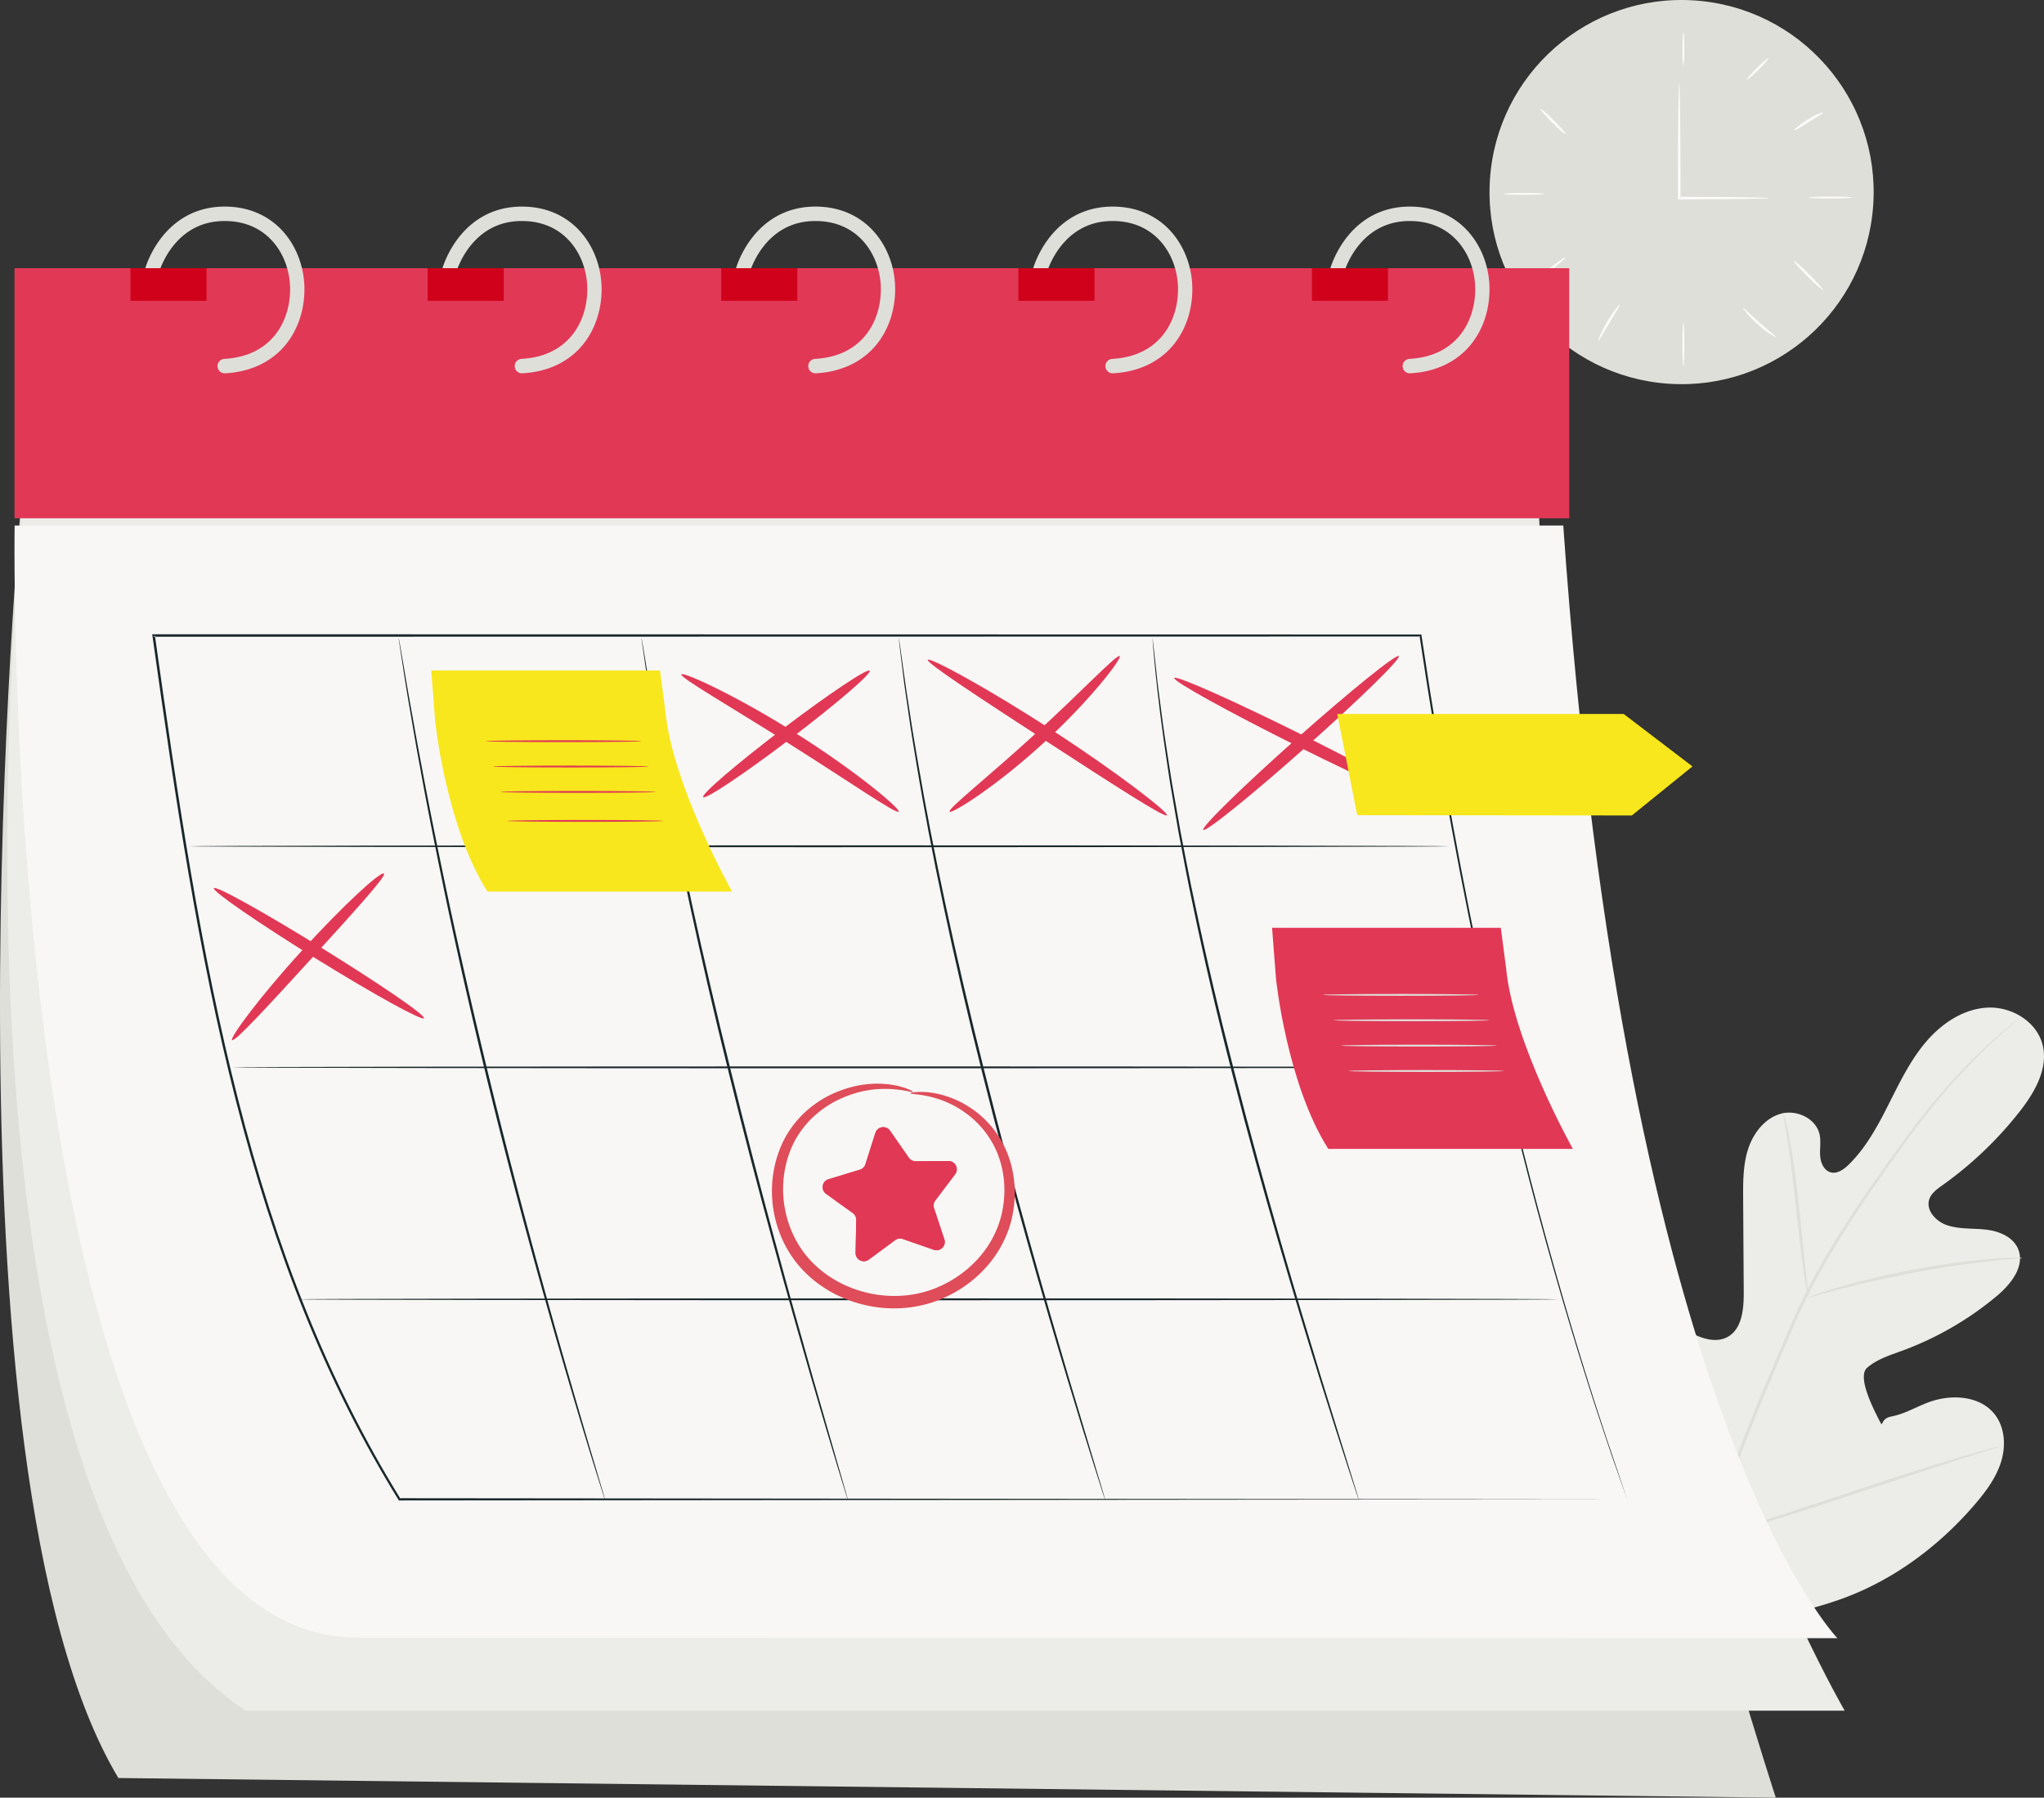 <svg width="564" height="496" xmlns="http://www.w3.org/2000/svg" xmlns:xlink="http://www.w3.org/1999/xlink" xmlns:svgjs="http://svgjs.com/svgjs" viewBox="133 4144 564 496"><rect x="133" y="4144" width="564" height="496" fill="#333333" stroke="none"/><svg width="106" height="106" xmlns="http://www.w3.org/2000/svg" xmlns:xlink="http://www.w3.org/1999/xlink" xmlns:svgjs="http://svgjs.com/svgjs" fill="#dfdfda" x="544" y="4144"><svg xmlns="http://www.w3.org/2000/svg" xmlns:xlink="http://www.w3.org/1999/xlink" width="106" height="106"><path paint-order="stroke fill markers" fill-rule="evenodd" d="M.116 49.527C2.033 20.322 27.265-1.802 56.472.116c29.207 1.916 51.33 27.15 49.412 56.355-1.917 29.208-27.15 51.33-56.356 49.413C20.32 103.966-1.802 78.735.116 49.527z"/></svg></svg><svg width="25" height="32" xmlns="http://www.w3.org/2000/svg" xmlns:xlink="http://www.w3.org/1999/xlink" xmlns:svgjs="http://svgjs.com/svgjs" fill="#fdfcfb" x="596" y="4167"><svg xmlns="http://www.w3.org/2000/svg" xmlns:xlink="http://www.w3.org/1999/xlink" width="25" height="32"><path paint-order="stroke fill markers" fill-rule="evenodd" d="M25 31.653c0 .045-.67.087-1.896.126l-5.213.106c-4.423.061-10.587.103-17.544.114H.003v-.346C0 30.538 0 29.363 0 28.17c0-7.781.039-14.823.101-19.921.044-2.458.083-4.493.11-6.037C.252.787.3 0 .348 0 .394 0 .44.787.48 2.212c.03 1.544.065 3.579.11 6.037.063 5.098.102 12.14.102 19.921l-.001 3.483-.345-.344c6.957.01 13.12.053 17.544.114l5.213.106c1.226.038 1.896.08 1.896.124z"/></svg></svg><svg width="1" height="9" xmlns="http://www.w3.org/2000/svg" xmlns:xlink="http://www.w3.org/1999/xlink" xmlns:svgjs="http://svgjs.com/svgjs" viewBox="0.24 0 0.521 9" fill="#fdfcfb" x="597" y="4153"><svg xmlns="http://www.w3.org/2000/svg" xmlns:xlink="http://www.w3.org/1999/xlink" width="1" height="9" viewBox="0.239 -0.001 0.521 9.001"><path paint-order="stroke fill markers" fill-rule="evenodd" d="M.5 0c.143 0 .26 2.013.26 4.498C.76 6.986.643 9 .5 9 .356 9 .24 6.986.24 4.498.24 2.013.355 0 .5 0z"/></svg></svg><svg width="6" height="6" xmlns="http://www.w3.org/2000/svg" xmlns:xlink="http://www.w3.org/1999/xlink" xmlns:svgjs="http://svgjs.com/svgjs" fill="#fdfcfb" x="615" y="4160"><svg xmlns="http://www.w3.org/2000/svg" xmlns:xlink="http://www.w3.org/1999/xlink" width="6" height="6"><path paint-order="stroke fill markers" fill-rule="evenodd" d="M5.99.009c.129.13-1.104 1.572-2.756 3.224C1.582 4.886.137 6.12.009 5.99c-.13-.129 1.106-1.573 2.757-3.225C4.418 1.114 5.861-.12 5.991.009z"/></svg></svg><svg width="8" height="5" xmlns="http://www.w3.org/2000/svg" xmlns:xlink="http://www.w3.org/1999/xlink" xmlns:svgjs="http://svgjs.com/svgjs" fill="#fdfcfb" x="628" y="4175"><svg xmlns="http://www.w3.org/2000/svg" xmlns:xlink="http://www.w3.org/1999/xlink" width="8" height="5" viewBox="0 -0.001 8 5"><path paint-order="stroke fill markers" fill-rule="evenodd" d="M7.996.024c.093.19-1.7 1.288-3.892 2.652C1.908 4.036.127 5.151.006 4.983c-.118-.163 1.492-1.566 3.718-2.945C5.946.658 7.909-.157 7.996.024z"/></svg></svg><svg width="12" height="1" xmlns="http://www.w3.org/2000/svg" xmlns:xlink="http://www.w3.org/1999/xlink" xmlns:svgjs="http://svgjs.com/svgjs" viewBox="0 0.24 12 0.52" fill="#fdfcfb" x="632" y="4198"><svg xmlns="http://www.w3.org/2000/svg" xmlns:xlink="http://www.w3.org/1999/xlink" width="12" height="1" viewBox="0 0.239 12 0.52"><path paint-order="stroke fill markers" fill-rule="evenodd" d="M12 .5c0 .142-2.686.26-6 .26-3.315 0-6-.118-6-.26C0 .356 2.685.24 6 .24c3.314 0 6 .116 6 .26z"/></svg></svg><svg width="11" height="1" xmlns="http://www.w3.org/2000/svg" xmlns:xlink="http://www.w3.org/1999/xlink" xmlns:svgjs="http://svgjs.com/svgjs" viewBox="0 0.24 11 0.519" fill="#fdfcfb" x="548" y="4197"><svg xmlns="http://www.w3.org/2000/svg" xmlns:xlink="http://www.w3.org/1999/xlink" width="11" height="1" viewBox="0 0.24 11 0.519"><path paint-order="stroke fill markers" fill-rule="evenodd" d="M11 .5c0 .143-2.464.26-5.5.26C2.46.76 0 .642 0 .5 0 .355 2.46.24 5.5.24c3.036 0 5.5.115 5.5.26z"/></svg></svg><svg width="9" height="7" xmlns="http://www.w3.org/2000/svg" xmlns:xlink="http://www.w3.org/1999/xlink" xmlns:svgjs="http://svgjs.com/svgjs" fill="#fdfcfb" x="556" y="4215"><svg xmlns="http://www.w3.org/2000/svg" xmlns:xlink="http://www.w3.org/1999/xlink" width="9" height="7" viewBox="0 -0.001 9 7"><path paint-order="stroke fill markers" fill-rule="evenodd" d="M8.994.008C9.118.145 7.2 1.82 4.713 3.754 2.224 5.685.117 7.134.004 6.99c-.111-.144 1.806-1.82 4.283-3.744C6.763 1.32 8.871-.127 8.994.008z"/></svg></svg><svg width="6" height="10" xmlns="http://www.w3.org/2000/svg" xmlns:xlink="http://www.w3.org/1999/xlink" xmlns:svgjs="http://svgjs.com/svgjs" fill="#fdfcfb" x="574" y="4228"><svg xmlns="http://www.w3.org/2000/svg" xmlns:xlink="http://www.w3.org/1999/xlink" width="6" height="10"><path paint-order="stroke fill markers" fill-rule="evenodd" d="M5.988.004c.155.114-1.257 2.3-2.896 5.05C1.446 7.801.19 10.081.017 9.997c-.162-.077.834-2.514 2.498-5.292C4.17 1.925 5.843-.105 5.988.004z"/></svg></svg><svg width="1" height="12" xmlns="http://www.w3.org/2000/svg" xmlns:xlink="http://www.w3.org/1999/xlink" xmlns:svgjs="http://svgjs.com/svgjs" viewBox="0.24 0 0.521 12" fill="#fdfcfb" x="597" y="4233"><svg xmlns="http://www.w3.org/2000/svg" xmlns:xlink="http://www.w3.org/1999/xlink" width="1" height="12" viewBox="0.239 -0.001 0.521 12"><path paint-order="stroke fill markers" fill-rule="evenodd" d="M.5 12C.356 12 .24 9.312.24 6c0-3.315.116-6 .26-6 .143 0 .26 2.685.26 6 0 3.313-.117 6-.26 6z"/></svg></svg><svg width="9" height="8" xmlns="http://www.w3.org/2000/svg" xmlns:xlink="http://www.w3.org/1999/xlink" xmlns:svgjs="http://svgjs.com/svgjs" fill="#fdfcfb" x="614" y="4229"><svg xmlns="http://www.w3.org/2000/svg" xmlns:xlink="http://www.w3.org/1999/xlink" width="9" height="8"><path paint-order="stroke fill markers" fill-rule="evenodd" d="M8.996 7.988c-.095.153-2.445-1.223-4.952-3.457C1.529 2.306-.13.122.008.006.155-.127 2.014 1.821 4.49 4.01c2.465 2.2 4.613 3.811 4.505 3.978z"/></svg></svg><svg width="8" height="8" xmlns="http://www.w3.org/2000/svg" xmlns:xlink="http://www.w3.org/1999/xlink" xmlns:svgjs="http://svgjs.com/svgjs" fill="#fdfcfb" x="628" y="4216"><svg xmlns="http://www.w3.org/2000/svg" xmlns:xlink="http://www.w3.org/1999/xlink" width="8" height="8"><path paint-order="stroke fill markers" fill-rule="evenodd" d="M7.992 7.991c-.141.142-2.044-1.53-4.248-3.736C1.538 2.05-.134.15.008.008c.14-.142 2.043 1.53 4.25 3.736C6.46 5.948 8.132 7.85 7.991 7.99z"/></svg></svg><svg width="7" height="7" xmlns="http://www.w3.org/2000/svg" xmlns:xlink="http://www.w3.org/1999/xlink" xmlns:svgjs="http://svgjs.com/svgjs" fill="#fdfcfb" x="558" y="4174"><svg xmlns="http://www.w3.org/2000/svg" xmlns:xlink="http://www.w3.org/1999/xlink" width="7" height="7" viewBox="0 -0.001 7 7"><path paint-order="stroke fill markers" fill-rule="evenodd" d="M6.99 6.99c-.14.142-1.819-1.308-3.747-3.235C1.316 1.827-.132.15.01.008c.141-.14 1.818 1.308 3.746 3.235C5.683 5.171 7.132 6.848 6.99 6.99z"/></svg></svg><svg width="128" height="168" xmlns="http://www.w3.org/2000/svg" xmlns:xlink="http://www.w3.org/1999/xlink" xmlns:svgjs="http://svgjs.com/svgjs" fill="#ecece8" x="569" y="4422"><svg xmlns="http://www.w3.org/2000/svg" xmlns:xlink="http://www.w3.org/1999/xlink" width="128" height="168"><path paint-order="stroke fill markers" fill-rule="evenodd" d="M28.384 164.59C4.563 147.923-.842 116.984.1 89.174c.157-4.644-.35-9.539 1.852-13.612 2.207-4.072 7.35-6.856 11.5-4.9 3.443 1.623 4.942 5.633 6.869 8.95 2.56 4.413 6.378 8.065 10.87 10.4 2.952 1.533 6.604 2.47 9.517.862 3.999-2.21 4.47-7.741 4.44-12.36-.055-8.606-.108-17.21-.161-25.816-.028-4.617-.042-9.33 1.391-13.713 1.435-4.383 4.602-8.453 8.988-9.684 4.387-1.228 9.808 1.303 10.735 5.822.385 1.88.002 3.832.13 5.748.129 1.918 1.02 4.04 2.838 4.573 1.84.541 3.683-.767 5.062-2.12 4.758-4.66 7.986-10.667 11.004-16.639 3.018-5.973 5.947-12.087 10.265-17.171 4.316-5.086 10.289-9.116 16.89-9.49 6.604-.373 13.636 3.707 15.305 10.199 1.673 6.51-2.12 13.114-6.244 18.382A102.961 102.961 0 0 1 99.925 49.06c-1.452 1.032-3.029 2.149-3.584 3.86-1 3.076 1.912 6.135 4.946 7.146 3.435 1.145 7.164.789 10.76 1.213 3.593.423 7.486 2.012 8.847 5.414 1.89 4.719-2.052 9.666-5.93 12.906a88.102 88.102 0 0 1-26.088 15.082c-3.39 1.243-6.96 2.336-9.694 4.721-2.735 2.387 1.507 10.833 3.16 14.085 1.653 3.256 0 0 3.552-.66 3.55-.66 6.73-2.592 10.117-3.87 6.335-2.397 14.515-1.96 18.573 3.524 2.668 3.606 2.902 8.625 1.553 12.923-1.347 4.296-4.083 7.998-6.988 11.411-10.154 11.93-23.152 21.536-37.849 26.64-14.696 5.104-28.312 6.486-42.916 1.136z"/></svg></svg><svg width="93" height="182" xmlns="http://www.w3.org/2000/svg" xmlns:xlink="http://www.w3.org/1999/xlink" xmlns:svgjs="http://svgjs.com/svgjs" fill="#dfdfda" x="597" y="4425"><svg xmlns="http://www.w3.org/2000/svg" xmlns:xlink="http://www.w3.org/1999/xlink" width="93" height="182"><path paint-order="stroke fill markers" fill-rule="evenodd" d="M0 181.94c1.007-11.055 3.42-24.11 7.539-38.183 4.09-14.083 9.85-29.148 16.411-44.697l4.902-11.493c1.616-3.767 3.221-7.505 5.014-11.064 3.556-7.135 7.517-13.72 11.472-19.853 3.954-6.139 7.927-11.818 11.682-17.101 3.768-5.277 7.372-10.13 10.844-14.412 6.922-8.595 13.309-14.85 17.867-18.963a153.293 153.293 0 0 1 5.34-4.64c.601-.488 1.07-.872 1.425-1.161.325-.256.494-.385.503-.373.01.01-.142.162-.448.44-.34.306-.793.712-1.37 1.227a243.872 243.872 0 0 0-5.229 4.756 173.696 173.696 0 0 0-17.624 19.1c-3.432 4.293-7 9.154-10.737 14.444-3.727 5.298-7.674 10.985-11.6 17.115-3.926 6.132-7.858 12.703-11.384 19.802-1.778 3.543-3.364 7.248-4.982 11.028-1.61 3.775-3.242 7.61-4.896 11.488-6.555 15.537-12.322 30.555-16.443 44.584C4.142 158 1.676 170.99.596 181.999L0 181.94"/></svg></svg><svg width="7" height="51" xmlns="http://www.w3.org/2000/svg" xmlns:xlink="http://www.w3.org/1999/xlink" xmlns:svgjs="http://svgjs.com/svgjs" fill="#dfdfda" x="625" y="4451"><svg xmlns="http://www.w3.org/2000/svg" xmlns:xlink="http://www.w3.org/1999/xlink" width="7" height="51"><path paint-order="stroke fill markers" fill-rule="evenodd" d="M6.974 51c-.06.01-.221-.694-.466-1.978-.25-1.282-.548-3.146-.884-5.454-.674-4.616-1.38-11.02-2.132-18.084-.752-7.069-1.55-13.444-2.295-18.037C.831 5.149.517 3.293.282 2.012.055.728-.043.013.017 0c.059-.012.268.677.598 1.942.338 1.262.747 3.11 1.191 5.4.905 4.583 1.804 10.976 2.556 18.049l1.877 18.1c.24 2.178.443 4.012.608 5.483.138 1.294.188 2.016.127 2.025z"/></svg></svg><svg width="59" height="11" xmlns="http://www.w3.org/2000/svg" xmlns:xlink="http://www.w3.org/1999/xlink" xmlns:svgjs="http://svgjs.com/svgjs" fill="#dfdfda" x="632" y="4491"><svg xmlns="http://www.w3.org/2000/svg" xmlns:xlink="http://www.w3.org/1999/xlink" width="59" height="11"><path paint-order="stroke fill markers" fill-rule="evenodd" d="M59 .059c.003.058-.837.153-2.352.28-1.515.134-3.706.315-6.406.626-5.404.579-12.84 1.635-20.994 3.16-8.152 1.537-15.47 3.24-20.727 4.624-2.636.672-4.752 1.274-6.218 1.682-1.464.413-2.283.615-2.303.56-.018-.056.768-.363 2.204-.876A113.62 113.62 0 0 1 8.363 8.17c5.232-1.534 12.554-3.336 20.73-4.88C37.272 1.764 44.75.795 50.186.37A97.845 97.845 0 0 1 56.63.01C58.156-.011 58.999 0 59 .06z"/></svg></svg><svg width="30" height="76" xmlns="http://www.w3.org/2000/svg" xmlns:xlink="http://www.w3.org/1999/xlink" xmlns:svgjs="http://svgjs.com/svgjs" viewBox="0 0 30 75.999" fill="#dfdfda" x="576" y="4492"><svg xmlns="http://www.w3.org/2000/svg" xmlns:xlink="http://www.w3.org/1999/xlink" width="30" height="76" viewBox="0 0 30 75.999"><path paint-order="stroke fill markers" fill-rule="evenodd" d="M29.995 75.999c-.027.013-.165-.237-.408-.726l-1.018-2.153c-.877-1.872-2.074-4.618-3.508-8.026-2.875-6.817-6.548-16.357-10.458-26.94-3.913-10.587-7.493-20.15-10.22-27.016-1.336-3.34-2.436-6.084-3.253-8.125L.257.797C.065.287-.022.013.005 0 .032-.01.17.238.414.727c.275.583.611 1.292 1.02 2.152.875 1.873 2.071 4.615 3.507 8.024 2.874 6.817 6.546 16.36 10.458 26.947 3.913 10.585 7.492 20.146 10.218 27.015 1.34 3.334 2.438 6.082 3.254 8.12l.873 2.218c.191.51.279.784.25.796z"/></svg></svg><svg width="79" height="25" xmlns="http://www.w3.org/2000/svg" xmlns:xlink="http://www.w3.org/1999/xlink" xmlns:svgjs="http://svgjs.com/svgjs" fill="#dfdfda" x="606" y="4543"><svg xmlns="http://www.w3.org/2000/svg" xmlns:xlink="http://www.w3.org/1999/xlink" width="79" height="25" viewBox="0 -0.001 79 25"><path paint-order="stroke fill markers" fill-rule="evenodd" d="M79 .007c.008.028-.264.136-.785.317l-2.294.754c-2.118.674-4.98 1.583-8.46 2.691-7.142 2.274-16.97 5.523-27.826 9.129-10.858 3.61-20.728 6.775-27.92 8.902-3.596 1.066-6.514 1.9-8.542 2.435l-2.34.603c-.538.129-.825.184-.833.153-.006-.026.264-.135.784-.318.617-.201 1.375-.451 2.295-.753l8.458-2.69c7.142-2.272 16.972-5.525 27.832-9.133 10.854-3.607 20.72-6.77 27.913-8.9C70.88 2.131 73.797 1.3 75.827.765c.939-.243 1.711-.443 2.34-.603.537-.132.823-.184.833-.155z"/></svg></svg><svg width="490" height="365" xmlns="http://www.w3.org/2000/svg" xmlns:xlink="http://www.w3.org/1999/xlink" xmlns:svgjs="http://svgjs.com/svgjs" fill="#dfdfda" x="133" y="4275"><svg xmlns="http://www.w3.org/2000/svg" xmlns:xlink="http://www.w3.org/1999/xlink" width="490" height="365" viewBox="0 -0.001 490 365"><path paint-order="stroke fill markers" fill-rule="evenodd" d="M5.916 6.985S-18.755 273.807 32.664 359.58L490 365S414.24 133.703 420.806 0L5.916 6.984z"/></svg></svg><svg width="507" height="334" xmlns="http://www.w3.org/2000/svg" xmlns:xlink="http://www.w3.org/1999/xlink" xmlns:svgjs="http://svgjs.com/svgjs" fill="#ecece8" x="135" y="4282"><svg xmlns="http://www.w3.org/2000/svg" xmlns:xlink="http://www.w3.org/1999/xlink" width="507" height="334" viewBox="0 -0.001 507 334"><path paint-order="stroke fill markers" fill-rule="evenodd" d="M4.435-.001s-29.015 275.191 61.384 334h441.18s-78.3-134.334-84.473-334H4.435z"/></svg></svg><svg width="429" height="69" xmlns="http://www.w3.org/2000/svg" xmlns:xlink="http://www.w3.org/1999/xlink" xmlns:svgjs="http://svgjs.com/svgjs" fill="#e13856" x="137" y="4218"><svg xmlns="http://www.w3.org/2000/svg" xmlns:xlink="http://www.w3.org/1999/xlink" width="429" height="69" viewBox="0 -0.001 429 69"><path paint-order="stroke fill markers" fill-rule="evenodd" d="M0 68.999h429v-69H0v69z"/></svg></svg><svg width="44" height="46" xmlns="http://www.w3.org/2000/svg" xmlns:xlink="http://www.w3.org/1999/xlink" xmlns:svgjs="http://svgjs.com/svgjs" fill="#dfdfda" x="173" y="4201"><svg xmlns="http://www.w3.org/2000/svg" xmlns:xlink="http://www.w3.org/1999/xlink" width="44" height="46" viewBox="0 -0.001 44 46"><path paint-order="stroke fill markers" fill-rule="evenodd" d="M3.87 18.15l-.391-.11.392.113v-.003l-.392-.11.392.113c.018-.086 1.1-3.773 3.903-7.289 1.4-1.762 3.216-3.479 5.533-4.755 2.321-1.275 5.144-2.127 8.694-2.13 3.084 0 5.712.62 7.948 1.665 3.35 1.57 5.855 4.116 7.555 7.162 1.696 3.04 2.556 6.578 2.553 9.971.001 4.676-1.409 9.336-4.326 12.856-2.927 3.514-7.329 6.017-13.838 6.39a1.984 1.984 0 0 0-1.861 2.096 1.98 1.98 0 0 0 2.077 1.878c7.434-.393 13.046-3.438 16.648-7.814C42.367 33.812 44 28.24 44 22.777c-.004-5.41-1.788-11.04-5.462-15.41a20.248 20.248 0 0 0-6.93-5.332C28.835.735 25.61-.002 22 0c-4.255-.002-7.83 1.071-10.718 2.693-4.34 2.437-7.117 6.03-8.821 8.979-1.706 2.956-2.357 5.3-2.39 5.413a1.992 1.992 0 0 0 1.371 2.45 1.97 1.97 0 0 0 2.428-1.384z"/></svg></svg><svg width="21" height="9" xmlns="http://www.w3.org/2000/svg" xmlns:xlink="http://www.w3.org/1999/xlink" xmlns:svgjs="http://svgjs.com/svgjs" viewBox="0.001 0 20.998 9" fill="#d0021b" x="169" y="4218"><svg xmlns="http://www.w3.org/2000/svg" xmlns:xlink="http://www.w3.org/1999/xlink" width="21" height="9" viewBox="0 -0.001 21 9.001"><path paint-order="stroke fill markers" fill-rule="evenodd" d="M0 9h21V0H0v9z"/></svg></svg><svg width="44" height="46" xmlns="http://www.w3.org/2000/svg" xmlns:xlink="http://www.w3.org/1999/xlink" xmlns:svgjs="http://svgjs.com/svgjs" fill="#dfdfda" x="255" y="4201"><svg xmlns="http://www.w3.org/2000/svg" xmlns:xlink="http://www.w3.org/1999/xlink" width="44" height="46" viewBox="0 -0.001 44 46"><path paint-order="stroke fill markers" fill-rule="evenodd" d="M3.87 18.15l-.391-.11.392.113v-.003l-.392-.11.392.113c.018-.086 1.1-3.773 3.903-7.289 1.4-1.762 3.216-3.479 5.533-4.755 2.321-1.275 5.144-2.127 8.692-2.13 3.085 0 5.714.62 7.95 1.665 3.35 1.57 5.855 4.116 7.555 7.162 1.696 3.04 2.556 6.578 2.553 9.971.001 4.676-1.409 9.336-4.326 12.856-2.929 3.514-7.329 6.017-13.838 6.39a1.984 1.984 0 0 0-1.861 2.096 1.978 1.978 0 0 0 2.075 1.878c7.435-.393 13.048-3.438 16.65-7.814 3.61-4.371 5.242-9.942 5.243-15.406-.004-5.41-1.788-11.04-5.462-15.41a20.262 20.262 0 0 0-6.93-5.332C28.833.735 25.61-.002 21.999 0c-4.252-.002-7.83 1.071-10.717 2.693-4.34 2.437-7.116 6.03-8.82 8.979-1.706 2.956-2.357 5.3-2.39 5.413a1.992 1.992 0 0 0 1.371 2.45 1.97 1.97 0 0 0 2.428-1.384z"/></svg></svg><svg width="21" height="9" xmlns="http://www.w3.org/2000/svg" xmlns:xlink="http://www.w3.org/1999/xlink" xmlns:svgjs="http://svgjs.com/svgjs" viewBox="0.001 0 20.998 9" fill="#d0021b" x="251" y="4218"><svg xmlns="http://www.w3.org/2000/svg" xmlns:xlink="http://www.w3.org/1999/xlink" width="21" height="9" viewBox="0 -0.001 21 9.001"><path paint-order="stroke fill markers" fill-rule="evenodd" d="M0 9h21V0H0v9z"/></svg></svg><svg width="44" height="46" xmlns="http://www.w3.org/2000/svg" xmlns:xlink="http://www.w3.org/1999/xlink" xmlns:svgjs="http://svgjs.com/svgjs" fill="#dfdfda" x="336" y="4201"><svg xmlns="http://www.w3.org/2000/svg" xmlns:xlink="http://www.w3.org/1999/xlink" width="44" height="46" viewBox="0 -0.001 44 46"><path paint-order="stroke fill markers" fill-rule="evenodd" d="M3.87 18.15l-.39-.11.39.113v-.003l-.39-.11.39.113c.018-.086 1.1-3.773 3.903-7.289 1.4-1.762 3.216-3.479 5.533-4.755 2.32-1.275 5.145-2.127 8.693-2.13 3.085 0 5.712.62 7.95 1.665 3.349 1.57 5.854 4.116 7.555 7.162 1.695 3.04 2.554 6.578 2.553 9.971.001 4.676-1.41 9.336-4.328 12.856-2.926 3.514-7.328 6.017-13.837 6.39a1.984 1.984 0 0 0-1.861 2.096 1.979 1.979 0 0 0 2.076 1.878c7.435-.393 13.048-3.438 16.65-7.814 3.61-4.371 5.242-9.942 5.243-15.406-.005-5.41-1.789-11.04-5.463-15.41a20.249 20.249 0 0 0-6.93-5.332C28.833.735 25.61-.002 21.999 0c-4.254-.002-7.83 1.071-10.717 2.693-4.34 2.437-7.117 6.03-8.821 8.979C.756 14.627.104 16.97.073 17.084a1.991 1.991 0 0 0 1.37 2.45 1.97 1.97 0 0 0 2.428-1.384z"/></svg></svg><svg width="21" height="9" xmlns="http://www.w3.org/2000/svg" xmlns:xlink="http://www.w3.org/1999/xlink" xmlns:svgjs="http://svgjs.com/svgjs" viewBox="0.001 0 20.998 9" fill="#d0021b" x="332" y="4218"><svg xmlns="http://www.w3.org/2000/svg" xmlns:xlink="http://www.w3.org/1999/xlink" width="21" height="9" viewBox="0 -0.001 21 9.001"><path paint-order="stroke fill markers" fill-rule="evenodd" d="M0 9h21V0H0v9z"/></svg></svg><svg width="44" height="46" xmlns="http://www.w3.org/2000/svg" xmlns:xlink="http://www.w3.org/1999/xlink" xmlns:svgjs="http://svgjs.com/svgjs" fill="#dfdfda" x="418" y="4201"><svg xmlns="http://www.w3.org/2000/svg" xmlns:xlink="http://www.w3.org/1999/xlink" width="44" height="46" viewBox="0 -0.001 44 46"><path paint-order="stroke fill markers" fill-rule="evenodd" d="M3.87 18.15l-.391-.11.392.113v-.003l-.392-.11.392.113c.018-.086 1.1-3.773 3.903-7.289 1.4-1.762 3.214-3.479 5.533-4.755 2.32-1.275 5.143-2.127 8.692-2.13 3.084 0 5.713.62 7.95 1.665 3.35 1.57 5.854 4.116 7.554 7.162 1.696 3.04 2.556 6.578 2.554 9.971.002 4.676-1.41 9.336-4.327 12.856-2.927 3.514-7.328 6.017-13.838 6.39a1.984 1.984 0 0 0-1.86 2.096 1.978 1.978 0 0 0 2.075 1.878c7.435-.393 13.048-3.438 16.65-7.814 3.61-4.371 5.242-9.942 5.243-15.406-.005-5.41-1.789-11.04-5.463-15.41a20.262 20.262 0 0 0-6.93-5.332C28.833.735 25.61-.002 21.999 0c-4.253-.002-7.83 1.071-10.718 2.693-4.339 2.437-7.115 6.03-8.82 8.979C.755 14.627.104 16.97.071 17.084a1.992 1.992 0 0 0 1.371 2.45 1.97 1.97 0 0 0 2.428-1.384z"/></svg></svg><svg width="21" height="9" xmlns="http://www.w3.org/2000/svg" xmlns:xlink="http://www.w3.org/1999/xlink" xmlns:svgjs="http://svgjs.com/svgjs" viewBox="0.001 0 20.998 9" fill="#d0021b" x="414" y="4218"><svg xmlns="http://www.w3.org/2000/svg" xmlns:xlink="http://www.w3.org/1999/xlink" width="21" height="9" viewBox="0 -0.001 21 9.001"><path paint-order="stroke fill markers" fill-rule="evenodd" d="M0 9h21V0H0v9z"/></svg></svg><svg width="44" height="46" xmlns="http://www.w3.org/2000/svg" xmlns:xlink="http://www.w3.org/1999/xlink" xmlns:svgjs="http://svgjs.com/svgjs" fill="#dfdfda" x="500" y="4201"><svg xmlns="http://www.w3.org/2000/svg" xmlns:xlink="http://www.w3.org/1999/xlink" width="44" height="46" viewBox="0 -0.001 44 46"><path paint-order="stroke fill markers" fill-rule="evenodd" d="M3.87 18.15l-.392-.11.393.113v-.003l-.393-.11.393.113c.018-.086 1.1-3.773 3.903-7.289 1.4-1.762 3.215-3.479 5.533-4.755C15.628 4.834 18.451 3.982 22 3.98c3.085 0 5.714.62 7.95 1.665 3.35 1.57 5.855 4.116 7.555 7.162 1.695 3.04 2.554 6.578 2.553 9.971.001 4.676-1.41 9.336-4.328 12.856-2.927 3.514-7.327 6.017-13.836 6.39a1.983 1.983 0 0 0-1.861 2.096 1.978 1.978 0 0 0 2.075 1.878c7.435-.393 13.048-3.438 16.649-7.814 3.612-4.371 5.243-9.942 5.244-15.406-.005-5.41-1.789-11.04-5.463-15.41a20.245 20.245 0 0 0-6.929-5.332C28.834.735 25.611-.002 21.999 0c-4.252-.002-7.83 1.071-10.717 2.693-4.34 2.437-7.116 6.03-8.821 8.979C.756 14.627.105 16.97.072 17.084a1.992 1.992 0 0 0 1.371 2.45 1.97 1.97 0 0 0 2.428-1.384z"/></svg></svg><svg width="21" height="9" xmlns="http://www.w3.org/2000/svg" xmlns:xlink="http://www.w3.org/1999/xlink" xmlns:svgjs="http://svgjs.com/svgjs" viewBox="0.001 0 20.998 9" fill="#d0021b" x="495" y="4218"><svg xmlns="http://www.w3.org/2000/svg" xmlns:xlink="http://www.w3.org/1999/xlink" width="21" height="9" viewBox="0 -0.001 21 9.001"><path paint-order="stroke fill markers" fill-rule="evenodd" d="M0 9h21V0H0v9z"/></svg></svg><svg width="503" height="307" xmlns="http://www.w3.org/2000/svg" xmlns:xlink="http://www.w3.org/1999/xlink" xmlns:svgjs="http://svgjs.com/svgjs" fill="#f8f7f5" x="137" y="4289"><svg xmlns="http://www.w3.org/2000/svg" xmlns:xlink="http://www.w3.org/1999/xlink" width="503" height="307"><path paint-order="stroke fill markers" fill-rule="evenodd" d="M.036 0s-4.754 306.86 94.658 306.86L503 307s-58.356-59.574-75.647-307H.036z"/></svg></svg><svg width="407" height="239" xmlns="http://www.w3.org/2000/svg" xmlns:xlink="http://www.w3.org/1999/xlink" xmlns:svgjs="http://svgjs.com/svgjs" fill="#1a282b" x="175" y="4319"><svg xmlns="http://www.w3.org/2000/svg" xmlns:xlink="http://www.w3.org/1999/xlink" width="407" height="239"><path paint-order="stroke fill markers" fill-rule="evenodd" d="M407 238.689c-.093-.265-.533-1.498-1.496-4.2-.957-2.774-2.463-6.807-4.24-12.207-3.66-10.758-8.758-26.668-14.614-47.215C374.9 134.003 360.717 74.157 349.684.384l.275.237L3.694.687H.396l.34-.392c6.235 44.4 12.638 87.672 22.998 128.205 5.17 20.25 11.34 39.787 18.782 58.248 7.424 18.461 16.136 35.827 25.979 51.777l-.265-.148 338.77.312-338.77.31h-.172l-.091-.147c-9.872-15.977-18.609-33.372-26.054-51.862-7.461-18.489-13.645-38.052-18.827-58.325C12.703 88.087 6.29 44.794.056.39L0 0h3.694c129.737.025 249.73.047 346.265.064h.24l.035.24c10.967 73.754 25.066 133.6 36.722 174.676 5.807 20.554 10.856 36.479 14.465 47.248l5.579 16.46z"/></svg></svg><svg width="348" height="1" xmlns="http://www.w3.org/2000/svg" xmlns:xlink="http://www.w3.org/1999/xlink" xmlns:svgjs="http://svgjs.com/svgjs" viewBox="0 0.239 348 0.522" fill="#1a282b" x="197" y="4438"><svg xmlns="http://www.w3.org/2000/svg" xmlns:xlink="http://www.w3.org/1999/xlink" width="348" height="1" viewBox="0 0.238 348 0.522"><path paint-order="stroke fill markers" fill-rule="evenodd" d="M348 .5c0 .143-77.908.26-173.99.26C77.891.76 0 .643 0 .5 0 .354 77.892.237 174.01.237 270.091.238 348 .355 348 .5z"/></svg></svg><svg width="348" height="1" xmlns="http://www.w3.org/2000/svg" xmlns:xlink="http://www.w3.org/1999/xlink" xmlns:svgjs="http://svgjs.com/svgjs" viewBox="0 0.24 348 0.52" fill="#1a282b" x="215" y="4502"><svg xmlns="http://www.w3.org/2000/svg" xmlns:xlink="http://www.w3.org/1999/xlink" width="348" height="1" viewBox="0 0.239 348 0.52"><path paint-order="stroke fill markers" fill-rule="evenodd" d="M348 .5c0 .142-77.909.26-173.991.26C77.89.76-.001.642-.001.5 0 .356 77.892.24 174.01.24 270.09.24 348 .355 348 .5z"/></svg></svg><svg width="348" height="1" xmlns="http://www.w3.org/2000/svg" xmlns:xlink="http://www.w3.org/1999/xlink" xmlns:svgjs="http://svgjs.com/svgjs" viewBox="0 0.24 348 0.52" fill="#1a282b" x="185" y="4377"><svg xmlns="http://www.w3.org/2000/svg" xmlns:xlink="http://www.w3.org/1999/xlink" width="348" height="1" viewBox="0 0.239 348 0.52"><path paint-order="stroke fill markers" fill-rule="evenodd" d="M348 .5c0 .143-77.909.26-173.992.26C77.893.76 0 .643 0 .5 0 .356 77.893.239 174.008.239 270.09.239 348 .356 348 .499z"/></svg></svg><svg width="57" height="238" xmlns="http://www.w3.org/2000/svg" xmlns:xlink="http://www.w3.org/1999/xlink" xmlns:svgjs="http://svgjs.com/svgjs" fill="#1a282b" x="243" y="4320"><svg xmlns="http://www.w3.org/2000/svg" xmlns:xlink="http://www.w3.org/1999/xlink" width="57" height="238" viewBox="0 -0.001 57 238.001"><path paint-order="stroke fill markers" fill-rule="evenodd" d="M57 238s-.085-.199-.217-.596c-.14-.424-.33-1.01-.575-1.765l-2.142-6.809c-1.859-5.915-4.455-14.5-7.593-25.132-6.251-21.266-14.524-50.76-22.512-83.624a1666.26 1666.26 0 0 1-10.594-46.492c-2.989-14.345-5.574-27.288-7.519-38.197-1.02-5.446-1.859-10.388-2.595-14.727a546.964 546.964 0 0 1-1.832-11.14C.951 6.48.587 4.11.333 2.467.22 1.682.133 1.072.067.629.012.215 0 0 0 0s.058.208.138.62L.47 2.443l1.214 7.03a722.73 722.73 0 0 0 1.949 11.118c.772 4.333 1.644 9.267 2.694 14.705 2.006 10.894 4.64 23.821 7.662 38.155a1821.417 1821.417 0 0 0 10.642 46.46c7.985 32.852 16.181 62.356 22.31 83.653 3.078 10.644 5.602 19.25 7.382 25.188.869 2.948 1.548 5.25 2.017 6.846l.508 1.785c.111.403.15.616.15.616z"/></svg></svg><svg width="57" height="238" xmlns="http://www.w3.org/2000/svg" xmlns:xlink="http://www.w3.org/1999/xlink" xmlns:svgjs="http://svgjs.com/svgjs" fill="#1a282b" x="310" y="4320"><svg xmlns="http://www.w3.org/2000/svg" xmlns:xlink="http://www.w3.org/1999/xlink" width="57" height="238" viewBox="0 -0.001 57 238.001"><path paint-order="stroke fill markers" fill-rule="evenodd" d="M57 238s-.085-.2-.215-.597l-.56-1.769-2.094-6.825c-1.816-5.927-4.363-14.527-7.467-25.166-6.156-21.293-14.471-50.772-22.568-83.609C15.94 87.2 9.632 57.22 5.706 35.407c-1.002-5.45-1.87-10.386-2.57-14.733-.724-4.34-1.346-8.079-1.785-11.147L.315 2.468.062.629C.01.215 0 0 0 0S.056.21.133.62c.076.44.182 1.048.32 1.827.27 1.64.662 4.006 1.164 7.038.478 3.06 1.14 6.792 1.9 11.127.735 4.338 1.638 9.265 2.67 14.707 4.045 21.78 10.428 51.728 18.58 84.55 8.094 32.826 16.331 62.316 22.366 83.64l7.255 25.225c.849 2.954 1.512 5.26 1.97 6.86l.495 1.79c.107.403.147.616.147.616z"/></svg></svg><svg width="57" height="238" xmlns="http://www.w3.org/2000/svg" xmlns:xlink="http://www.w3.org/1999/xlink" xmlns:svgjs="http://svgjs.com/svgjs" fill="#1a282b" x="381" y="4320"><svg xmlns="http://www.w3.org/2000/svg" xmlns:xlink="http://www.w3.org/1999/xlink" width="57" height="238" viewBox="0 -0.001 57 238.001"><path paint-order="stroke fill markers" fill-rule="evenodd" d="M57 238s-.086-.199-.22-.595l-.582-1.764c-.505-1.586-1.236-3.872-2.17-6.804-1.887-5.909-4.526-14.486-7.745-25.098-6.373-21.239-14.971-50.656-23.195-83.48C14.8 87.441 8.619 57.404 5.006 35.527 4.09 30.061 3.28 25.112 2.674 20.75 2.038 16.392 1.473 12.64 1.12 9.562L.254 2.476.046.63C.004.215 0 0 0 0s.05.21.117.623l.275 1.835.993 7.068c.396 3.073.999 6.817 1.67 11.166.641 4.355 1.486 9.295 2.433 14.754 3.734 21.846 9.986 51.841 18.27 84.648 8.218 32.808 16.74 62.237 22.993 83.508 3.174 10.599 5.745 19.187 7.534 25.157l2.047 6.841.514 1.785c.113.402.154.615.154.615z"/></svg></svg><svg width="57" height="238" xmlns="http://www.w3.org/2000/svg" xmlns:xlink="http://www.w3.org/1999/xlink" xmlns:svgjs="http://svgjs.com/svgjs" fill="#1a282b" x="451" y="4320"><svg xmlns="http://www.w3.org/2000/svg" xmlns:xlink="http://www.w3.org/1999/xlink" width="57" height="238" viewBox="0 -0.001 57 238.001"><path paint-order="stroke fill markers" fill-rule="evenodd" d="M57 238s-.088-.199-.227-.593l-.598-1.76c-.52-1.582-1.272-3.862-2.236-6.787-1.944-5.894-4.663-14.452-7.99-25.038-6.581-21.19-15.46-50.547-23.875-83.348-4.235-16.397-7.9-32.114-10.875-46.482-1.555-7.17-2.788-14.032-4.024-20.438L5.576 44.25c-.517-2.985-1-5.85-1.384-8.598C.838 13.713 0 0 0 0s.045.213.098.628L.32 2.47 1.1 9.57c.29 3.085.844 6.84 1.404 11.207.527 4.372 1.329 9.324 2.17 14.803.398 2.743.898 5.604 1.427 8.583.527 2.98 1.072 6.08 1.638 9.289 1.26 6.397 2.512 13.25 4.083 20.413 3.007 14.35 6.688 30.05 10.921 46.44 8.411 32.783 17.212 62.152 23.673 83.375 3.277 10.576 5.933 19.143 7.78 25.1l2.112 6.826.533 1.782c.116.4.159.613.159.613z"/></svg></svg><svg width="83" height="61" xmlns="http://www.w3.org/2000/svg" xmlns:xlink="http://www.w3.org/1999/xlink" xmlns:svgjs="http://svgjs.com/svgjs" viewBox="0 0 83 60.999" fill="#f8e71c" x="252" y="4329"><svg xmlns="http://www.w3.org/2000/svg" xmlns:xlink="http://www.w3.org/1999/xlink" width="83" height="61" viewBox="0 0 83 60.999"><path paint-order="stroke fill markers" fill-rule="evenodd" d="M1.08 14.005s2.968 28.933 14.43 46.994H83S66.59 31.738 64.609 11.405L63.125 0H0l1.08 14.005z"/></svg></svg><svg width="43" height="1" xmlns="http://www.w3.org/2000/svg" xmlns:xlink="http://www.w3.org/1999/xlink" xmlns:svgjs="http://svgjs.com/svgjs" viewBox="0 0.24 43 0.52" fill="#e13856" x="267" y="4348"><svg xmlns="http://www.w3.org/2000/svg" xmlns:xlink="http://www.w3.org/1999/xlink" width="43" height="1" viewBox="0 0.239 43 0.52"><path paint-order="stroke fill markers" fill-rule="evenodd" d="M43 .5c0 .144-9.627.26-21.5.26C9.625.76 0 .644 0 .5 0 .355 9.625.24 21.5.24 33.373.24 43 .355 43 .5z"/></svg></svg><svg width="43" height="1" xmlns="http://www.w3.org/2000/svg" xmlns:xlink="http://www.w3.org/1999/xlink" xmlns:svgjs="http://svgjs.com/svgjs" viewBox="0 0.24 43 0.52" fill="#e13856" x="269" y="4355"><svg xmlns="http://www.w3.org/2000/svg" xmlns:xlink="http://www.w3.org/1999/xlink" width="43" height="1" viewBox="0 0.239 43 0.52"><path paint-order="stroke fill markers" fill-rule="evenodd" d="M43 .5c0 .144-9.627.26-21.499.26C9.624.76 0 .644 0 .5 0 .356 9.624.24 21.5.24 33.373.24 43 .355 43 .5z"/></svg></svg><svg width="43" height="1" xmlns="http://www.w3.org/2000/svg" xmlns:xlink="http://www.w3.org/1999/xlink" xmlns:svgjs="http://svgjs.com/svgjs" viewBox="0 0.24 43 0.52" fill="#e13856" x="271" y="4362"><svg xmlns="http://www.w3.org/2000/svg" xmlns:xlink="http://www.w3.org/1999/xlink" width="43" height="1" viewBox="0 0.239 43 0.52"><path paint-order="stroke fill markers" fill-rule="evenodd" d="M43 .5c0 .143-9.627.26-21.5.26C9.626.76 0 .642 0 .5 0 .356 9.625.239 21.5.239c11.873 0 21.5.117 21.5.26z"/></svg></svg><svg width="43" height="1" xmlns="http://www.w3.org/2000/svg" xmlns:xlink="http://www.w3.org/1999/xlink" xmlns:svgjs="http://svgjs.com/svgjs" viewBox="0 0.24 43 0.52" fill="#e13856" x="273" y="4370"><svg xmlns="http://www.w3.org/2000/svg" xmlns:xlink="http://www.w3.org/1999/xlink" width="43" height="1" viewBox="0 0.239 43 0.52"><path paint-order="stroke fill markers" fill-rule="evenodd" d="M43 .499c0 .145-9.627.26-21.5.26C9.626.76 0 .645 0 .5c0-.143 9.625-.26 21.5-.26C33.374.24 43 .356 43 .5z"/></svg></svg><svg width="83" height="61" xmlns="http://www.w3.org/2000/svg" xmlns:xlink="http://www.w3.org/1999/xlink" xmlns:svgjs="http://svgjs.com/svgjs" viewBox="0 0 82.999 61" fill="#e13856" x="484" y="4400"><svg xmlns="http://www.w3.org/2000/svg" xmlns:xlink="http://www.w3.org/1999/xlink" width="83" height="61" viewBox="0 -0.001 83 61.001"><path paint-order="stroke fill markers" fill-rule="evenodd" d="M1.08 14.007S4.046 42.94 15.51 61H83S66.587 31.74 64.608 11.407L63.122 0H0l1.08 14.008z"/></svg></svg><svg width="43" height="1" xmlns="http://www.w3.org/2000/svg" xmlns:xlink="http://www.w3.org/1999/xlink" xmlns:svgjs="http://svgjs.com/svgjs" viewBox="0 0.24 43 0.519" fill="#dfdfda" x="498" y="4418"><svg xmlns="http://www.w3.org/2000/svg" xmlns:xlink="http://www.w3.org/1999/xlink" width="43" height="1" viewBox="0 0.24 43 0.519"><path paint-order="stroke fill markers" fill-rule="evenodd" d="M43 .5c0 .144-9.627.259-21.5.259C9.626.759 0 .644 0 .5 0 .356 9.625.24 21.5.24 33.374.24 43 .356 43 .5z"/></svg></svg><svg width="43" height="1" xmlns="http://www.w3.org/2000/svg" xmlns:xlink="http://www.w3.org/1999/xlink" xmlns:svgjs="http://svgjs.com/svgjs" viewBox="0 0.24 43 0.52" fill="#dfdfda" x="501" y="4425"><svg xmlns="http://www.w3.org/2000/svg" xmlns:xlink="http://www.w3.org/1999/xlink" width="43" height="1" viewBox="0 0.239 43 0.52"><path paint-order="stroke fill markers" fill-rule="evenodd" d="M43 .499c0 .145-9.627.26-21.5.26C9.626.76 0 .645 0 .5c0-.144 9.625-.26 21.5-.26C33.374.24 43 .355 43 .5z"/></svg></svg><svg width="43" height="1" xmlns="http://www.w3.org/2000/svg" xmlns:xlink="http://www.w3.org/1999/xlink" xmlns:svgjs="http://svgjs.com/svgjs" viewBox="0 0.239 43 0.523" fill="#dfdfda" x="503" y="4432"><svg xmlns="http://www.w3.org/2000/svg" xmlns:xlink="http://www.w3.org/1999/xlink" width="43" height="1" viewBox="0 0.238 43 0.523"><path paint-order="stroke fill markers" fill-rule="evenodd" d="M43 .5c0 .142-9.627.26-21.5.26C9.625.76 0 .643 0 .5 0 .355 9.624.238 21.5.238 33.374.238 43 .355 43 .5z"/></svg></svg><svg width="43" height="1" xmlns="http://www.w3.org/2000/svg" xmlns:xlink="http://www.w3.org/1999/xlink" xmlns:svgjs="http://svgjs.com/svgjs" viewBox="0 0.239 43 0.522" fill="#dfdfda" x="505" y="4439"><svg xmlns="http://www.w3.org/2000/svg" xmlns:xlink="http://www.w3.org/1999/xlink" width="43" height="1" viewBox="0 0.239 43 0.522"><path paint-order="stroke fill markers" fill-rule="evenodd" d="M43 .5c0 .143-9.626.26-21.499.26C9.624.76 0 .643 0 .5 0 .355 9.624.239 21.5.239 33.374.239 43 .355 43 .499z"/></svg></svg><svg width="47" height="43" xmlns="http://www.w3.org/2000/svg" xmlns:xlink="http://www.w3.org/1999/xlink" xmlns:svgjs="http://svgjs.com/svgjs" fill="#e13856" x="395" y="4325"><svg xmlns="http://www.w3.org/2000/svg" xmlns:xlink="http://www.w3.org/1999/xlink" width="47" height="43"><path paint-order="stroke fill markers" fill-rule="evenodd" d="M46.961.028c.695.563-7.987 12.093-21.1 24.043C12.784 36.07.522 43.69.021 42.951c-.573-.803 10.65-9.56 23.54-21.388C36.487 9.783 46.21-.612 46.96.028z"/></svg></svg><svg width="66" height="43" xmlns="http://www.w3.org/2000/svg" xmlns:xlink="http://www.w3.org/1999/xlink" xmlns:svgjs="http://svgjs.com/svgjs" viewBox="0 0 66 42.999" fill="#e13856" x="389" y="4326"><svg xmlns="http://www.w3.org/2000/svg" xmlns:xlink="http://www.w3.org/1999/xlink" width="66" height="43" viewBox="0 0 66 42.999"><path paint-order="stroke fill markers" fill-rule="evenodd" d="M65.985 42.954c-.563.786-15.34-8.795-33.534-20.612C14.264 10.5-.483.882.012.052c.474-.796 16.064 7.537 34.32 19.422 18.261 11.861 32.197 22.728 31.653 23.48z"/></svg></svg><svg width="46" height="35" xmlns="http://www.w3.org/2000/svg" xmlns:xlink="http://www.w3.org/1999/xlink" xmlns:svgjs="http://svgjs.com/svgjs" fill="#e13856" x="327" y="4329"><svg xmlns="http://www.w3.org/2000/svg" xmlns:xlink="http://www.w3.org/1999/xlink" width="46" height="35" viewBox="0 -0.001 46 35"><path paint-order="stroke fill markers" fill-rule="evenodd" d="M.024 34.944c-.58-.762 9.236-9.188 21.923-18.822C34.64 6.486 45.396-.707 45.975.055c.581.759-9.234 9.184-21.926 18.82C11.362 28.51.604 35.704.024 34.945z"/></svg></svg><svg width="60" height="38" xmlns="http://www.w3.org/2000/svg" xmlns:xlink="http://www.w3.org/1999/xlink" xmlns:svgjs="http://svgjs.com/svgjs" viewBox="0.001 0 59.999 38" fill="#e13856" x="321" y="4330"><svg xmlns="http://www.w3.org/2000/svg" xmlns:xlink="http://www.w3.org/1999/xlink" width="60" height="38" viewBox="0 -0.001 60 38.001"><path paint-order="stroke fill markers" fill-rule="evenodd" d="M59.98 37.953c-.606.776-13.625-8.284-30.145-18.692C13.336 8.809-.447.935.011.066c.413-.809 15.035 5.77 31.688 16.317 16.67 10.505 28.853 20.86 28.282 21.57z"/></svg></svg><svg width="67" height="62" xmlns="http://www.w3.org/2000/svg" xmlns:xlink="http://www.w3.org/1999/xlink" xmlns:svgjs="http://svgjs.com/svgjs" fill="#de4d59" x="346" y="4443"><svg xmlns="http://www.w3.org/2000/svg" xmlns:xlink="http://www.w3.org/1999/xlink" width="67" height="62" viewBox="0 -0.001 67 62"><path paint-order="stroke fill markers" fill-rule="evenodd" d="M38.203 2.64c-.007-.111.675-.258 2.004-.35 1.325-.052 3.311.004 5.8.57 2.468.582 5.475 1.633 8.524 3.646 3.065 1.955 6.18 4.893 8.565 8.883 2.366 3.98 3.862 9.002 3.903 14.45a31.294 31.294 0 0 1-1.06 8.358c-.77 2.805-1.981 5.6-3.62 8.205-3.293 5.21-8.304 9.664-14.396 12.477-6.061 2.88-13.316 3.828-20.308 2.587C20.61 60.25 14.14 56.982 9.34 52.254 4.481 47.546 1.573 41.389.516 35.372-.585 29.327.138 23.338 2.098 18.254a26.592 26.592 0 0 1 3.849-6.878c1.544-2.014 3.28-3.747 5.128-5.132 3.64-2.868 7.589-4.456 11.093-5.371 3.533-.893 6.703-1 9.232-.768.637.027 1.23.122 1.785.221.555.103 1.076.163 1.549.286.941.266 1.742.45 2.36.698 1.236.5 1.853.814 1.81.925-.096.334-2.7-.767-7.566-.794a28.406 28.406 0 0 0-8.653 1.282c-3.236 1.026-6.84 2.66-10.084 5.413-1.652 1.33-3.177 2.96-4.515 4.817a24.183 24.183 0 0 0-3.31 6.3c-1.661 4.634-2.22 10.086-1.137 15.546 1.052 5.448 3.703 10.883 8.062 15.05 4.313 4.195 10.173 7.142 16.512 8.236 6.34 1.115 12.8.298 18.299-2.26 5.522-2.5 10.103-6.49 13.13-11.126a28.056 28.056 0 0 0 3.378-7.315 28.969 28.969 0 0 0 1.12-7.55c.082-4.955-1.144-9.56-3.168-13.252-2.031-3.69-4.774-6.53-7.536-8.496-2.74-2.024-5.492-3.19-7.783-3.937-4.642-1.429-7.456-1.188-7.45-1.509z"/></svg></svg><svg width="42" height="46" xmlns="http://www.w3.org/2000/svg" xmlns:xlink="http://www.w3.org/1999/xlink" xmlns:svgjs="http://svgjs.com/svgjs" fill="#e13856" x="197" y="4385"><svg xmlns="http://www.w3.org/2000/svg" xmlns:xlink="http://www.w3.org/1999/xlink" width="42" height="46" viewBox="0 -0.001 42 46.001"><path paint-order="stroke fill markers" fill-rule="evenodd" d="M.043 45.973c-.717-.586 7.555-11.877 19.178-24.59C30.646 8.853 41.12-.814 41.965.053c.677.687-8.679 10.982-20.22 23.641C10.19 36.333.786 46.586.043 45.974z"/></svg></svg><svg width="58" height="36" xmlns="http://www.w3.org/2000/svg" xmlns:xlink="http://www.w3.org/1999/xlink" xmlns:svgjs="http://svgjs.com/svgjs" fill="#e13856" x="192" y="4389"><svg xmlns="http://www.w3.org/2000/svg" xmlns:xlink="http://www.w3.org/1999/xlink" width="58" height="36"><path paint-order="stroke fill markers" fill-rule="evenodd" d="M57.986 35.94c-.494.8-13.873-6.582-29.88-16.49C12.096 9.54-.48.859.014.06.508-.743 13.74 6.64 29.753 16.55c16.006 9.907 28.727 18.59 28.233 19.39z"/></svg></svg><svg width="37" height="37" xmlns="http://www.w3.org/2000/svg" xmlns:xlink="http://www.w3.org/1999/xlink" xmlns:svgjs="http://svgjs.com/svgjs" fill="#de4d59" x="360" y="4455"><svg xmlns="http://www.w3.org/2000/svg" xmlns:xlink="http://www.w3.org/1999/xlink" width="37" height="37"><path paint-order="stroke fill markers" fill-rule="evenodd" d="M18.586.979l5.177 7.44a2.276 2.276 0 0 0 1.885.979l9.053-.054c1.89-.01 2.974 2.153 1.832 3.664l-5.464 7.234a2.288 2.288 0 0 0-.346 2.098l2.849 8.608c.594 1.8-1.125 3.5-2.912 2.88l-8.554-2.97a2.28 2.28 0 0 0-2.099.316l-7.294 5.377c-1.522 1.122-3.67.008-3.63-1.886l.175-9.07a2.278 2.278 0 0 0-.95-1.9L.952 18.406c-1.536-1.104-1.141-3.493.667-4.042l8.664-2.635a2.278 2.278 0 0 0 1.51-1.494l2.747-8.642c.573-1.806 2.964-2.168 4.046-.614z"/></svg></svg><svg width="54" height="48" xmlns="http://www.w3.org/2000/svg" xmlns:xlink="http://www.w3.org/1999/xlink" xmlns:svgjs="http://svgjs.com/svgjs" viewBox="0 0 54 47.999" fill="#e13856" x="465" y="4325"><svg xmlns="http://www.w3.org/2000/svg" xmlns:xlink="http://www.w3.org/1999/xlink" width="54" height="48" viewBox="0 0 54 47.999"><path paint-order="stroke fill markers" fill-rule="evenodd" d="M53.975.034c.637.706-10.926 12.009-25.822 25.241C13.252 38.515.661 48.671.025 47.965c-.637-.706 10.923-12.005 25.823-25.244C40.744 9.49 53.338-.67 53.975.034z"/></svg></svg><svg width="70" height="35" xmlns="http://www.w3.org/2000/svg" xmlns:xlink="http://www.w3.org/1999/xlink" xmlns:svgjs="http://svgjs.com/svgjs" fill="#e13856" x="457" y="4331"><svg xmlns="http://www.w3.org/2000/svg" xmlns:xlink="http://www.w3.org/1999/xlink" width="70" height="35"><path paint-order="stroke fill markers" fill-rule="evenodd" d="M69.991 34.933c-.422.837-16.432-6.29-35.756-15.916C14.906 9.387-.415.904.01.067.43-.772 16.437 6.353 35.766 15.984 55.09 25.61 70.414 34.095 69.99 34.933z"/></svg></svg><svg width="98" height="28" xmlns="http://www.w3.org/2000/svg" xmlns:xlink="http://www.w3.org/1999/xlink" xmlns:svgjs="http://svgjs.com/svgjs" viewBox="0.001 0 97.999 28" fill="#f8e71c" x="502" y="4341"><svg xmlns="http://www.w3.org/2000/svg" xmlns:xlink="http://www.w3.org/1999/xlink" width="98" height="28"><path paint-order="stroke fill markers" fill-rule="evenodd" d="M0 0h79.034L98 14.465 81.275 28 5.5 27.914 0 0z"/></svg></svg><svg width="37" height="37" xmlns="http://www.w3.org/2000/svg" xmlns:xlink="http://www.w3.org/1999/xlink" xmlns:svgjs="http://svgjs.com/svgjs" fill="#e13856" x="360" y="4455"><svg xmlns="http://www.w3.org/2000/svg" width="37" height="37" viewBox="0 -0.001 37 37"><path paint-order="stroke fill markers" fill-rule="evenodd" d="M11.371 37c-1.183 0-2.29-.941-2.29-2.287l.001-.048.177-9.068v-.053a2.285 2.285 0 0 0-.951-1.849L.952 18.406A2.25 2.25 0 0 1 0 16.558c0-.945.573-1.876 1.619-2.194l8.664-2.635a2.277 2.277 0 0 0 1.51-1.493l2.748-8.642a2.267 2.267 0 0 1 2.181-1.595c.698 0 1.4.315 1.864.981l5.177 7.44a2.278 2.278 0 0 0 1.874.979h.011l9.054-.055h.014c1.353 0 2.288 1.116 2.284 2.301-.002.465-.146.94-.466 1.363l-5.465 7.235a2.29 2.29 0 0 0-.345 2.097l2.849 8.61c.082.247.119.491.12.728a2.3 2.3 0 0 1-2.274 2.282 2.26 2.26 0 0 1-.759-.132l-8.554-2.97a2.285 2.285 0 0 0-2.098.316l-7.294 5.377c-.42.309-.887.448-1.343.448z"/></svg></svg></svg>